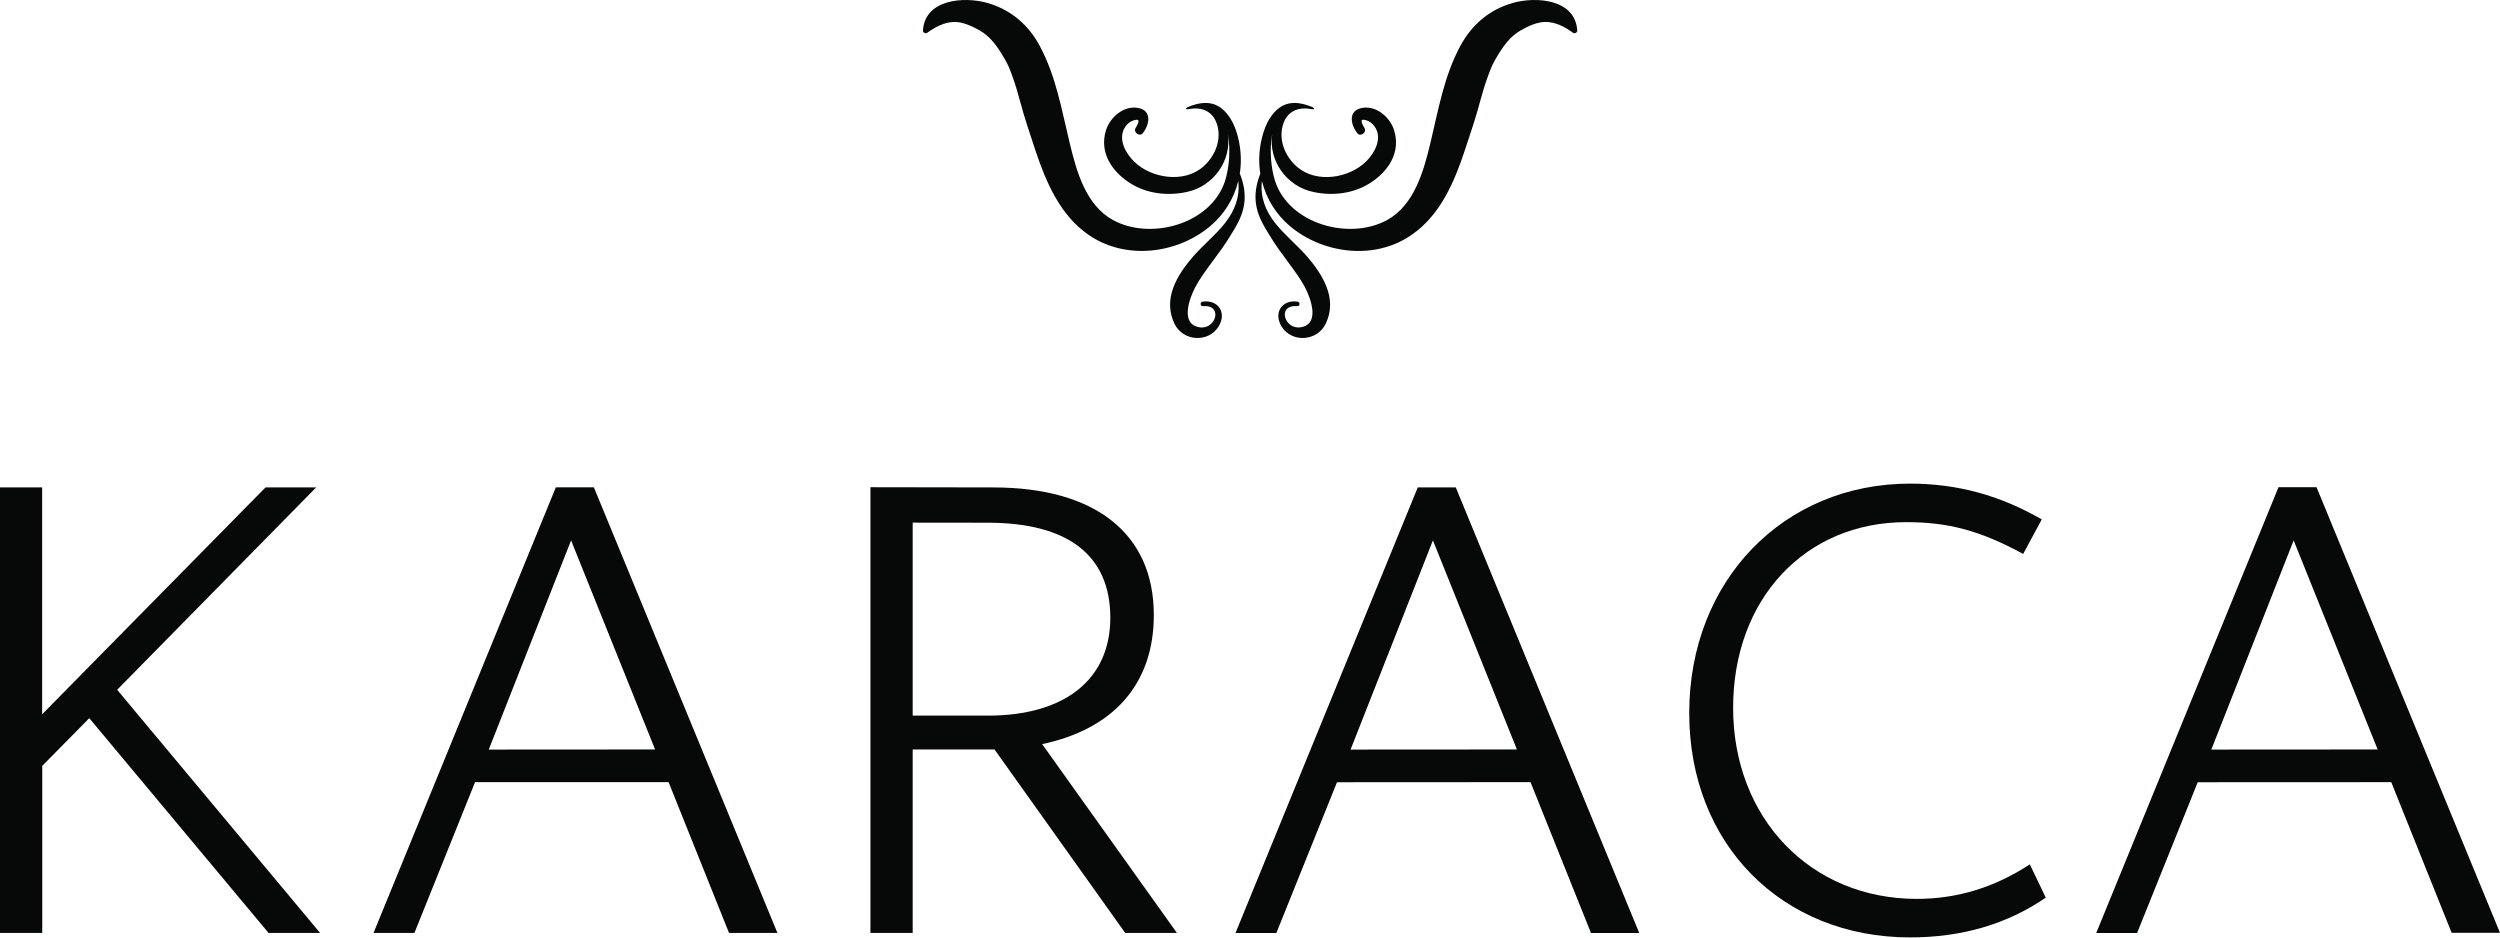 <svg width="136" height="51" viewBox="0 0 136 51" fill="none" xmlns="http://www.w3.org/2000/svg">
<path d="M14.608 50.751L4.857 39.068L2.298 41.663V50.751H0V26.516H2.293V38.856L14.443 26.516H17.199L6.373 37.524L17.412 50.751H14.608Z" fill="#070808"/>
<path d="M39.659 50.751L36.371 42.549H25.843L22.545 50.751H20.321L30.237 26.511H32.307L42.292 50.751H39.659ZM31.067 29.397L26.588 40.777L35.637 40.771L31.067 29.397Z" fill="#070808"/>
<path d="M86.547 50.751L83.26 42.548L72.732 42.554L69.434 50.756H67.21L77.126 26.516H79.195L89.175 50.756H86.547V50.751ZM77.951 29.397L73.471 40.777L82.52 40.771L77.951 29.397Z" fill="#070808"/>
<path d="M61.21 50.751L54.102 40.771H53.884C53.815 40.771 49.708 40.771 49.65 40.771V50.751H47.352V26.505C49.974 26.505 52.549 26.516 54.028 26.516C59.582 26.516 62.768 29.025 62.768 33.461C62.768 37.233 60.545 39.668 56.693 40.48L64.024 50.751H61.21ZM49.65 38.93C49.703 38.93 53.592 38.93 53.735 38.93C57.959 38.93 60.401 36.936 60.401 33.609C60.401 30.209 58.103 28.436 53.735 28.436C52.921 28.436 50.772 28.431 49.65 28.431V38.93Z" fill="#070808"/>
<path d="M111.289 48.83C109.193 50.273 106.73 50.995 103.906 50.995C96.958 50.995 91.894 45.944 91.894 38.792C91.894 31.577 97.032 26.309 103.906 26.309C106.512 26.309 108.826 26.962 111.071 28.256L110.061 30.134C107.672 28.834 105.932 28.405 103.693 28.405C98.192 28.405 94.282 32.591 94.282 38.506C94.282 44.496 98.479 48.899 104.273 48.899C106.518 48.899 108.544 48.252 110.422 47.021L111.289 48.83Z" fill="#070808"/>
<path d="M133.372 50.751L130.084 42.549L119.556 42.554L116.258 50.756H114.034L123.95 26.505H126.02L136 50.745H133.372V50.751ZM124.775 29.397L120.296 40.777L129.344 40.771L124.775 29.397Z" fill="#070808"/>
<path d="M67.444 9.449C67.535 8.876 67.519 8.276 67.396 7.677C67.253 6.998 66.987 6.297 66.407 5.862C65.976 5.544 65.476 5.555 65.008 5.687C64.944 5.708 64.71 5.777 64.609 5.83C64.449 5.91 64.545 5.963 64.619 5.942C64.619 5.942 64.657 5.942 64.736 5.926C65.401 5.815 66.034 6.059 66.237 6.876C66.465 7.783 65.96 8.759 65.215 9.247C64.114 9.974 62.364 9.613 61.529 8.61C61.082 8.085 60.805 7.337 61.316 6.77C61.449 6.626 61.646 6.525 61.843 6.515C62.066 6.499 61.816 6.897 61.773 6.971C61.64 7.199 61.997 7.459 62.167 7.247C62.539 6.77 62.688 6.006 61.896 5.868C61.119 5.735 60.38 6.393 60.167 7.083C59.794 8.266 60.459 9.3 61.438 9.937C62.358 10.542 63.502 10.669 64.55 10.446C66.003 10.144 67.013 8.748 66.795 7.284C66.96 8.144 66.859 9.168 66.641 9.847C65.88 12.186 62.603 13.099 60.544 11.969C59.071 11.157 58.571 9.343 58.204 7.831C57.752 5.984 57.464 4.181 56.555 2.483C55.938 1.337 54.985 0.53 53.73 0.164C52.421 -0.212 50.304 -0.032 50.208 1.666C50.203 1.777 50.357 1.851 50.442 1.783C50.873 1.47 51.389 1.194 51.937 1.194C52.395 1.194 52.911 1.438 53.294 1.655C53.889 1.995 54.267 2.536 54.656 3.21C54.858 3.555 54.916 3.714 55.081 4.17C55.241 4.605 55.368 5.056 55.491 5.507C55.73 6.403 56.033 7.3 56.326 8.181C56.9 9.9 57.661 11.698 59.209 12.77C61.215 14.165 64.013 13.82 65.816 12.319C66.604 11.661 67.125 10.802 67.359 9.857L67.364 9.868C67.455 10.722 67.168 11.475 66.63 12.149C66.104 12.807 65.433 13.343 64.88 13.985C63.715 15.332 63.369 16.489 63.885 17.598C64.343 18.574 65.726 18.659 66.284 17.773C66.753 17.03 66.284 16.287 65.423 16.409C65.274 16.43 65.279 16.664 65.439 16.653C66.567 16.568 66.135 17.948 65.258 17.805C64.167 17.635 64.721 16.197 65.024 15.619C65.492 14.733 66.37 13.783 66.971 12.759C67.54 11.863 68.029 10.924 67.455 9.459C67.444 9.454 67.444 9.449 67.444 9.449Z" fill="#070808"/>
<path d="M82.281 0.164C81.025 0.525 80.073 1.337 79.451 2.483C78.536 4.181 78.249 5.984 77.802 7.831C77.434 9.343 76.934 11.152 75.461 11.969C73.402 13.099 70.125 12.186 69.364 9.847C69.146 9.173 69.045 8.144 69.21 7.284C68.987 8.748 69.998 10.144 71.455 10.446C72.503 10.669 73.647 10.536 74.567 9.937C75.546 9.3 76.211 8.271 75.839 7.083C75.626 6.393 74.886 5.735 74.11 5.868C73.317 6.006 73.466 6.77 73.838 7.247C74.003 7.465 74.365 7.205 74.232 6.971C74.189 6.897 73.939 6.499 74.163 6.515C74.36 6.525 74.556 6.626 74.689 6.77C75.2 7.332 74.924 8.08 74.477 8.61C73.641 9.613 71.891 9.979 70.79 9.247C70.045 8.759 69.54 7.783 69.769 6.876C69.971 6.059 70.604 5.815 71.269 5.926C71.349 5.942 71.386 5.942 71.386 5.942C71.46 5.963 71.561 5.91 71.397 5.83C71.296 5.777 71.061 5.708 70.998 5.687C70.529 5.555 70.029 5.544 69.599 5.862C69.019 6.297 68.753 6.998 68.609 7.677C68.481 8.276 68.471 8.876 68.561 9.449C68.561 9.454 68.556 9.454 68.556 9.459C67.981 10.924 68.471 11.863 69.04 12.759C69.636 13.783 70.513 14.733 70.987 15.619C71.29 16.197 71.843 17.635 70.753 17.805C69.875 17.942 69.444 16.568 70.572 16.653C70.732 16.664 70.737 16.43 70.588 16.409C69.726 16.287 69.258 17.03 69.726 17.773C70.285 18.659 71.663 18.574 72.125 17.598C72.641 16.489 72.29 15.332 71.131 13.985C70.577 13.343 69.907 12.807 69.38 12.149C68.843 11.475 68.556 10.727 68.646 9.868L68.652 9.857C68.886 10.802 69.407 11.661 70.194 12.319C71.998 13.82 74.801 14.17 76.802 12.77C78.35 11.698 79.116 9.905 79.685 8.181C79.977 7.295 80.286 6.403 80.52 5.507C80.642 5.056 80.775 4.605 80.935 4.17C81.1 3.719 81.164 3.555 81.361 3.21C81.749 2.536 82.132 1.995 82.722 1.655C83.111 1.432 83.627 1.188 84.079 1.194C84.627 1.194 85.138 1.464 85.569 1.783C85.654 1.846 85.808 1.777 85.802 1.666C85.707 -0.032 83.59 -0.212 82.281 0.164Z" fill="#070808"/>
</svg>
